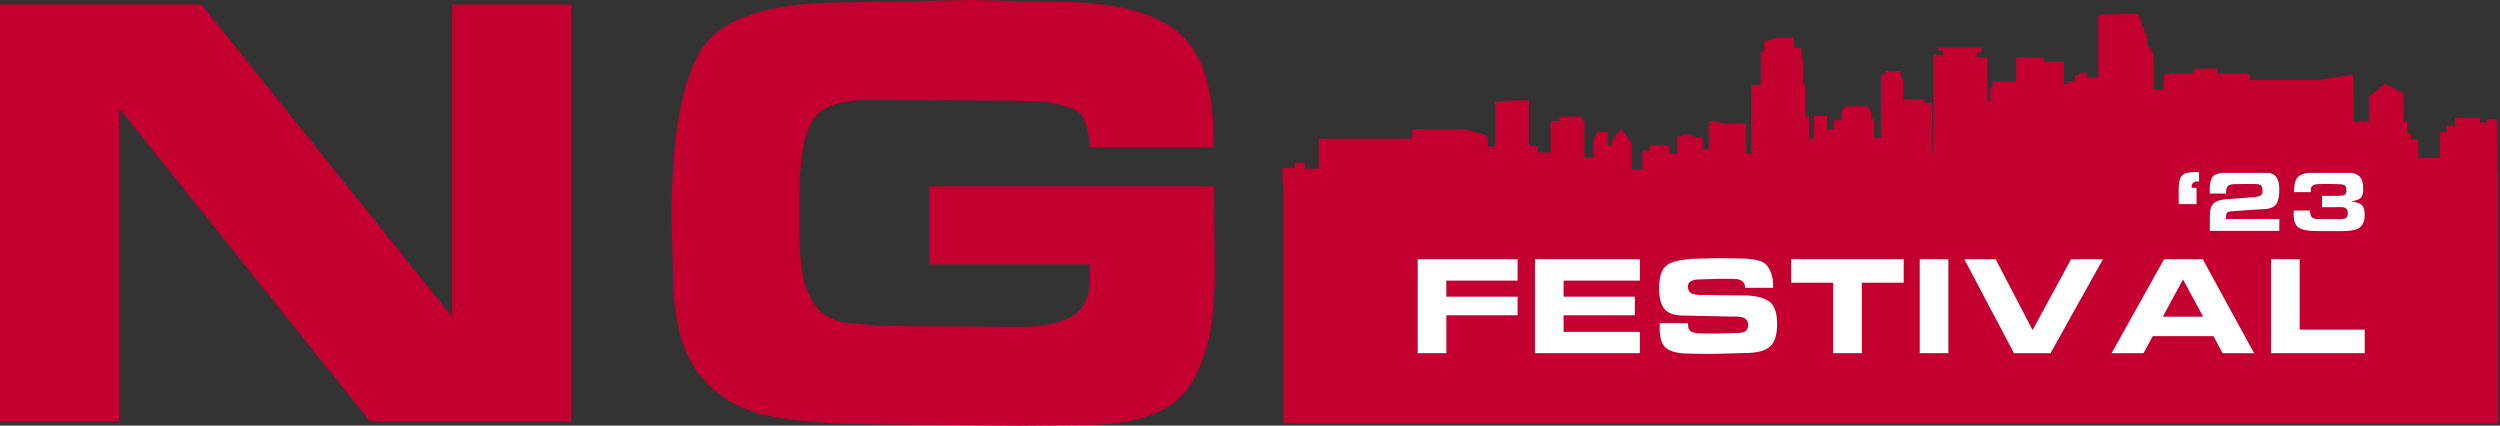 <svg width="887" height="151" viewBox="0 0 887 151" fill="none" xmlns="http://www.w3.org/2000/svg">
<rect x="0" y="0" width="887" height="151" fill="#333333" stroke="none"/>
<path d="M745.285 5.255L744.471 5.468V16.497V27.526H742.757H741.064L740.4 26.57C740.036 26.039 739.693 25.614 739.65 25.614C739.436 25.614 736.629 26.762 736.393 26.953C736.243 27.059 736.115 27.526 736.115 27.973V28.802H734.936C733.822 28.802 733.758 28.823 733.758 29.333C733.758 29.8 733.672 29.864 733.008 29.864H732.258V25.826V21.789H728.744H725.209L725.145 21.087L725.08 20.407L720.216 20.344L715.331 20.301V24.551V28.802H711.153H706.975V29.97C706.975 30.991 706.932 31.139 706.546 31.139C706.139 31.139 706.118 31.288 706.118 33.583C706.118 35.878 706.096 36.027 705.689 36.027C705.282 36.027 705.261 35.857 705.218 28.207L705.154 20.407L703.29 20.344L701.404 20.28V19.451C701.404 18.643 701.425 18.622 702.218 18.558C702.968 18.495 703.011 18.452 703.075 17.687L703.14 16.901H695.426H687.691V17.432C687.691 17.9 687.777 17.963 688.548 17.963C689.384 17.963 689.405 17.985 689.405 18.707V19.451H687.691H685.977V37.09C685.977 48.587 685.913 54.728 685.763 54.728C685.634 54.728 685.527 51.456 685.506 45.633L685.441 36.558L684.113 36.495C682.784 36.431 682.763 36.431 682.763 35.815V35.177H679.013H675.264V31.713C675.264 28.504 675.221 28.207 674.835 27.845C674.514 27.548 674.407 27.186 674.407 26.315V25.189H671.728H669.05V25.826C669.05 26.422 669.007 26.464 668.193 26.464H667.336V37.727V48.99H666.158H664.979V45.696V42.402H664.443C663.929 42.402 663.908 42.36 663.908 40.851C663.908 39.342 663.886 39.279 663.094 38.514L662.279 37.727H658.53H654.78L654.094 38.428C653.43 39.108 653.409 39.194 653.409 40.872V42.615H652.016H650.623V44.209V45.803H649.445H648.266V43.465V41.127H645.91H643.553V45.165V49.203H642.696H641.839V45.271V41.34H641.196H640.553V35.9C640.553 30.651 640.532 30.459 640.124 30.353C639.717 30.247 639.696 30.055 639.696 25.38C639.696 22.405 639.61 20.514 639.482 20.514C639.374 20.514 639.267 19.727 639.225 18.75L639.16 17.007L637.832 16.943L636.503 16.88L636.439 15.137L636.375 13.394L633.354 13.331C630.525 13.288 630.268 13.309 629.133 13.819C628.404 14.117 627.504 14.351 626.947 14.351H625.983V16.37V18.389H625.34H624.697V24.233V30.055L623.048 30.119L621.376 30.183L621.312 42.339L621.269 54.516H620.412H619.555V49.203V43.89H615.977C613.02 43.89 611.884 43.784 609.699 43.359C608.22 43.061 606.849 42.828 606.656 42.828C606.292 42.828 606.271 43.21 606.271 47.822V52.816H605.199H604.128V50.797V48.778H602.778C601.6 48.778 601.343 48.714 600.914 48.247C600.464 47.758 600.25 47.715 598.729 47.715C597.379 47.715 597.057 47.779 597.057 48.034C597.057 48.268 596.8 48.353 596.093 48.353H595.129V51.434V54.516H593.736H592.365L592.301 52.964L592.236 51.434H588.808H585.38L585.316 52.433L585.251 53.453H583.966H582.702V56.747V60.041H580.773H578.845V55.344V50.648L577.109 48.225C576.167 46.886 575.309 45.803 575.245 45.824C575.159 45.824 574.388 46.653 573.552 47.673C572.053 49.458 571.988 49.564 571.988 50.627V51.753H571.238H570.488V49.309V46.865H568.56H566.61L565.989 48.268C565.368 49.607 565.346 49.798 565.346 52.731V55.791H563.739H562.132V49.203V42.615H561.597C561.147 42.615 561.061 42.509 561.061 41.977V41.34H557.204H553.347V42.084V42.828H551.74H550.133V48.459V54.091H547.884H545.634V52.922V51.753H544.027H542.42V43.678V35.602H538.735C536.699 35.602 533.999 35.708 532.735 35.857L530.421 36.091V44.039V51.965H529.135H527.871L527.807 50.01L527.743 48.077L523.779 46.95L519.815 45.824H510.452L501.067 45.803V47.503V49.203H484.461H467.856V54.516V59.828H465.392H462.928V58.766V57.703H461.107H459.285V58.66V59.616H457.143H455V62.272V64.929H670.55H886.1V59.127C886.1 55.961 886.036 50.839 885.95 47.758L885.821 42.169L884.086 42.232C882.372 42.296 882.35 42.296 882.286 42.87C882.222 43.444 882.157 43.465 881.043 43.465H879.886V42.615V41.765H875.494H871.101V43.146V44.528H869.602H868.102V45.696V46.865H866.923H865.745V51.434V56.003H861.888H858.031V52.709V49.415H856.746H855.46V48.353C855.46 47.312 855.439 47.29 854.817 47.29H854.196L854.132 45.208L854.067 43.146L853.489 43.083L852.889 43.019V38.025V33.052L849.504 31.373L846.118 29.694L843.29 32.032L840.462 34.37V38.705V43.04H837.783H835.105V34.752C835.105 27.845 835.062 26.464 834.805 26.464C834.655 26.464 831.827 26.889 828.549 27.42L822.571 28.377H810.422H798.252V27.208V26.039H792.466H786.681V25.189V24.339H782.953H779.225L778.453 25.189L777.682 26.039H772.904H768.126L767.869 26.74C767.719 27.123 767.612 28.419 767.612 29.609V31.777H765.898H764.184L764.141 25.231L764.076 18.707L763.605 18.643C763.176 18.58 763.112 18.452 763.112 17.623C763.112 16.773 763.069 16.688 762.577 16.688C762.062 16.688 762.041 16.625 762.041 15.541C762.041 14.903 761.955 14.308 761.827 14.245C761.719 14.181 761.612 13.586 761.612 12.948C761.612 11.949 761.569 11.801 761.184 11.801C760.798 11.801 760.755 11.652 760.755 10.632C760.755 9.612 760.712 9.463 760.327 9.463C759.941 9.463 759.898 9.314 759.898 8.188C759.898 6.977 759.877 6.913 759.363 6.913C758.87 6.913 758.827 6.828 758.827 5.956V5L752.463 5.021C748.949 5.043 745.714 5.149 745.285 5.255Z" fill="#C3002F"/>
<g clip-path="url(#clip0_355_1944)">
<rect width="431.1" height="88.926" transform="translate(455.247 61.325)" fill="#C3002F"/>
<path d="M538.438 91.954V99.554H513.161V105.254H538.438V111.854H513.161V125.304H503V91.954H538.438Z" fill="white"/>
<path d="M581.837 91.954V99.554H554.758V105.254H580.035V111.854H554.758V117.754H581.837V125.304H544.597V91.954H581.837Z" fill="white"/>
<path d="M598.933 115.204C598.933 116.537 599.383 117.404 600.284 117.804C601.285 118.137 602.57 118.304 604.138 118.304L608.944 118.354L615.751 118.154C617.619 118.154 618.837 117.921 619.405 117.454C619.972 116.987 620.256 116.254 620.256 115.254C620.256 114.354 619.922 113.637 619.255 113.104C618.621 112.571 617.386 112.304 615.551 112.304H613.899L597.181 111.954C594.078 111.954 591.859 111.171 590.524 109.604C589.256 107.971 588.622 105.537 588.622 102.304C588.622 99.571 589.022 97.454 589.823 95.954C590.624 94.421 592.109 93.354 594.278 92.754C595.446 92.454 596.73 92.221 598.132 92.054C599.567 91.854 601.102 91.754 602.737 91.754L609.794 91.604L616.902 91.704C618.37 91.704 619.638 91.754 620.706 91.854C621.807 91.954 622.825 92.137 623.759 92.404C625.461 92.804 626.662 93.604 627.363 94.804C628.097 96.004 628.564 97.104 628.765 98.104C628.998 99.071 629.115 100.404 629.115 102.104H619.154C619.154 100.971 618.804 100.171 618.103 99.704C617.436 99.204 616.485 98.954 615.25 98.954L610.345 98.904L602.587 99.154C601.619 99.154 600.751 99.354 599.984 99.754C599.25 100.121 598.883 100.754 598.883 101.654C598.883 102.854 599.3 103.671 600.134 104.104C600.535 104.271 601.018 104.404 601.586 104.504C602.186 104.604 602.87 104.654 603.638 104.654H604.689L611.496 104.754L618.203 104.804C622.541 104.804 625.661 105.487 627.563 106.854C629.532 108.154 630.517 110.854 630.517 114.954C630.517 118.887 629.632 121.587 627.864 123.054C626.129 124.521 623.242 125.254 619.204 125.254L606.191 125.604L599.383 125.454C595.746 125.454 593.077 124.871 591.375 123.704C589.706 122.537 588.872 120.187 588.872 116.654V114.654H598.883L598.933 115.204Z" fill="white"/>
<path d="M650.408 125.304V100.304H635.492V91.954H675.434V100.304H660.569V125.304H650.408Z" fill="white"/>
<path d="M681.12 125.304V91.954H691.281V125.304H681.12Z" fill="white"/>
<path d="M714.553 125.304L696.934 91.954H708.046L721.16 117.104L734.825 91.954H746.137L727.517 125.304H714.553Z" fill="white"/>
<path d="M760.509 125.304H749.197L767.817 91.954H781.531L799.751 125.304H788.539L785.385 119.254H763.812L760.509 125.304ZM767.366 112.354H781.681L774.524 99.154L767.366 112.354Z" fill="white"/>
<path d="M839 116.954V125.304H805.765V91.954H815.925V116.954H839Z" fill="white"/>
<path d="M778.454 61.062H779.305L780.22 61.156V64.432L779.557 64.37C778.843 64.37 778.328 64.568 778.013 64.963C777.718 65.358 777.571 65.92 777.571 66.648H779.337V72.421H773V66.648C773 64.588 773.389 63.143 774.166 62.31C774.965 61.478 776.394 61.062 778.454 61.062Z" fill="white"/>
<path d="M784.046 81.906V76.602C784.046 74.73 784.392 73.357 785.086 72.483C785.78 71.609 787.062 71.037 788.932 70.767L799.966 69.893C800.933 69.81 801.637 69.623 802.079 69.331C802.52 69.082 802.741 68.562 802.741 67.771L802.709 67.334C802.709 66.523 802.51 65.982 802.11 65.712C801.711 65.421 800.944 65.275 799.809 65.275H796.53L792.81 65.337C792.221 65.337 791.706 65.41 791.265 65.556C790.845 65.68 790.54 65.878 790.351 66.149C790.162 66.419 790.015 66.71 789.909 67.022L789.846 67.958V68.676H784.046L784.014 67.21C784.014 64.484 784.571 62.789 785.685 62.123C786.799 61.458 788.827 61.125 791.77 61.125L798.831 61L802.362 61.062C804.716 61.062 806.356 61.51 807.281 62.404C808.226 63.299 808.699 64.921 808.699 67.272C808.699 69.893 808.247 71.713 807.344 72.733C806.461 73.752 804.695 74.261 802.047 74.261L796.845 74.605L792.432 74.917C791.612 74.917 790.971 75.021 790.508 75.229C790.046 75.416 789.815 75.936 789.815 76.789V77.694H808.699V81.906H784.046Z" fill="white"/>
<path d="M829.227 69.487C830.32 69.487 831.139 69.394 831.686 69.207C832.232 69.019 832.506 68.51 832.506 67.678C832.506 66.742 832.316 66.117 831.938 65.805C831.56 65.493 830.73 65.337 829.448 65.337H829.164L825.664 65.244L822.638 65.337C821.713 65.337 821.009 65.504 820.526 65.837C820.063 66.169 819.832 66.762 819.832 67.615L819.863 68.177H813.905C813.905 65.66 814.304 63.944 815.103 63.028C815.902 62.092 817.173 61.531 818.918 61.343L822.732 61.062L825.885 61H826.736L831.623 61.094C834.019 61.094 835.753 61.499 836.825 62.31C837.918 63.101 838.464 64.64 838.464 66.929C838.464 67.636 838.422 68.198 838.338 68.614C838.275 69.03 838.096 69.467 837.802 69.924C837.529 70.361 836.993 70.715 836.194 70.985L834.24 71.516C836.047 71.703 837.287 72.109 837.96 72.733C838.653 73.357 839 74.563 839 76.352C839 78.183 838.475 79.587 837.424 80.565C836.394 81.522 834.176 82 830.772 82H825.79L821.755 81.969C819.002 81.969 816.984 81.594 815.702 80.846C814.42 80.097 813.779 78.422 813.779 75.822L813.842 74.698H819.611C819.611 75.78 819.8 76.55 820.179 77.007C820.557 77.465 821.293 77.694 822.386 77.694L826.043 77.725H829.574L830.299 77.756C831.118 77.756 831.77 77.632 832.253 77.382C832.758 77.111 833.01 76.571 833.01 75.759C833.01 74.886 832.81 74.293 832.411 73.981C832.201 73.814 831.949 73.689 831.654 73.606C831.36 73.523 830.961 73.481 830.456 73.481L828.912 73.513H823.867V69.487H829.227Z" fill="white"/>
</g>
<path d="M131.212 149.448L42.262 38.36V149.448H0V1.552H71.469L160.419 112.419V1.552H202.681V149.448H131.212Z" fill="#C3002F"/>
<path d="M430.779 66.076L431 97.119C431 115.449 427.829 128.975 421.486 137.696C415.29 146.418 403.12 150.778 384.976 150.778L361.522 151L334.749 150.778L311.515 150.557C294.699 150.557 281.349 149.448 271.466 147.231C261.583 145.013 253.617 139.987 247.569 132.153C241.669 124.17 238.718 112.123 238.718 96.01L238.276 77.385C238.276 48.559 241.816 28.604 248.897 17.517C255.977 6.43 272.646 0.887 298.903 0.887L332.536 0.222L344.927 0L375.019 0.665C394.491 0.665 408.578 4.065 417.281 10.865C426.132 17.517 430.557 30.451 430.557 49.668V52.329H386.525C386.525 48.781 386.009 45.751 384.976 43.238C384.091 40.725 382.395 39.099 379.887 38.36C377.527 37.473 374.577 36.734 371.036 36.142L359.973 35.699L307.975 35.477C297.354 35.477 290.643 38.138 287.84 43.46C285.037 48.633 283.636 57.281 283.636 69.402V83.15C283.636 93.35 284.963 100.888 287.619 105.767C290.274 110.645 294.33 113.527 299.788 114.414L311.737 115.523L322.358 115.744L362.407 115.966C370.078 115.966 376.052 114.71 380.33 112.197C384.608 109.684 386.746 104.954 386.746 98.006L386.525 93.793H329.659V66.076H430.779Z" fill="#C3002F"/>
<defs>
<clipPath id="clip0_355_1944">
<rect width="431.1" height="88.926" fill="white" transform="translate(455.247 61.325)"/>
</clipPath>
</defs>
</svg>
